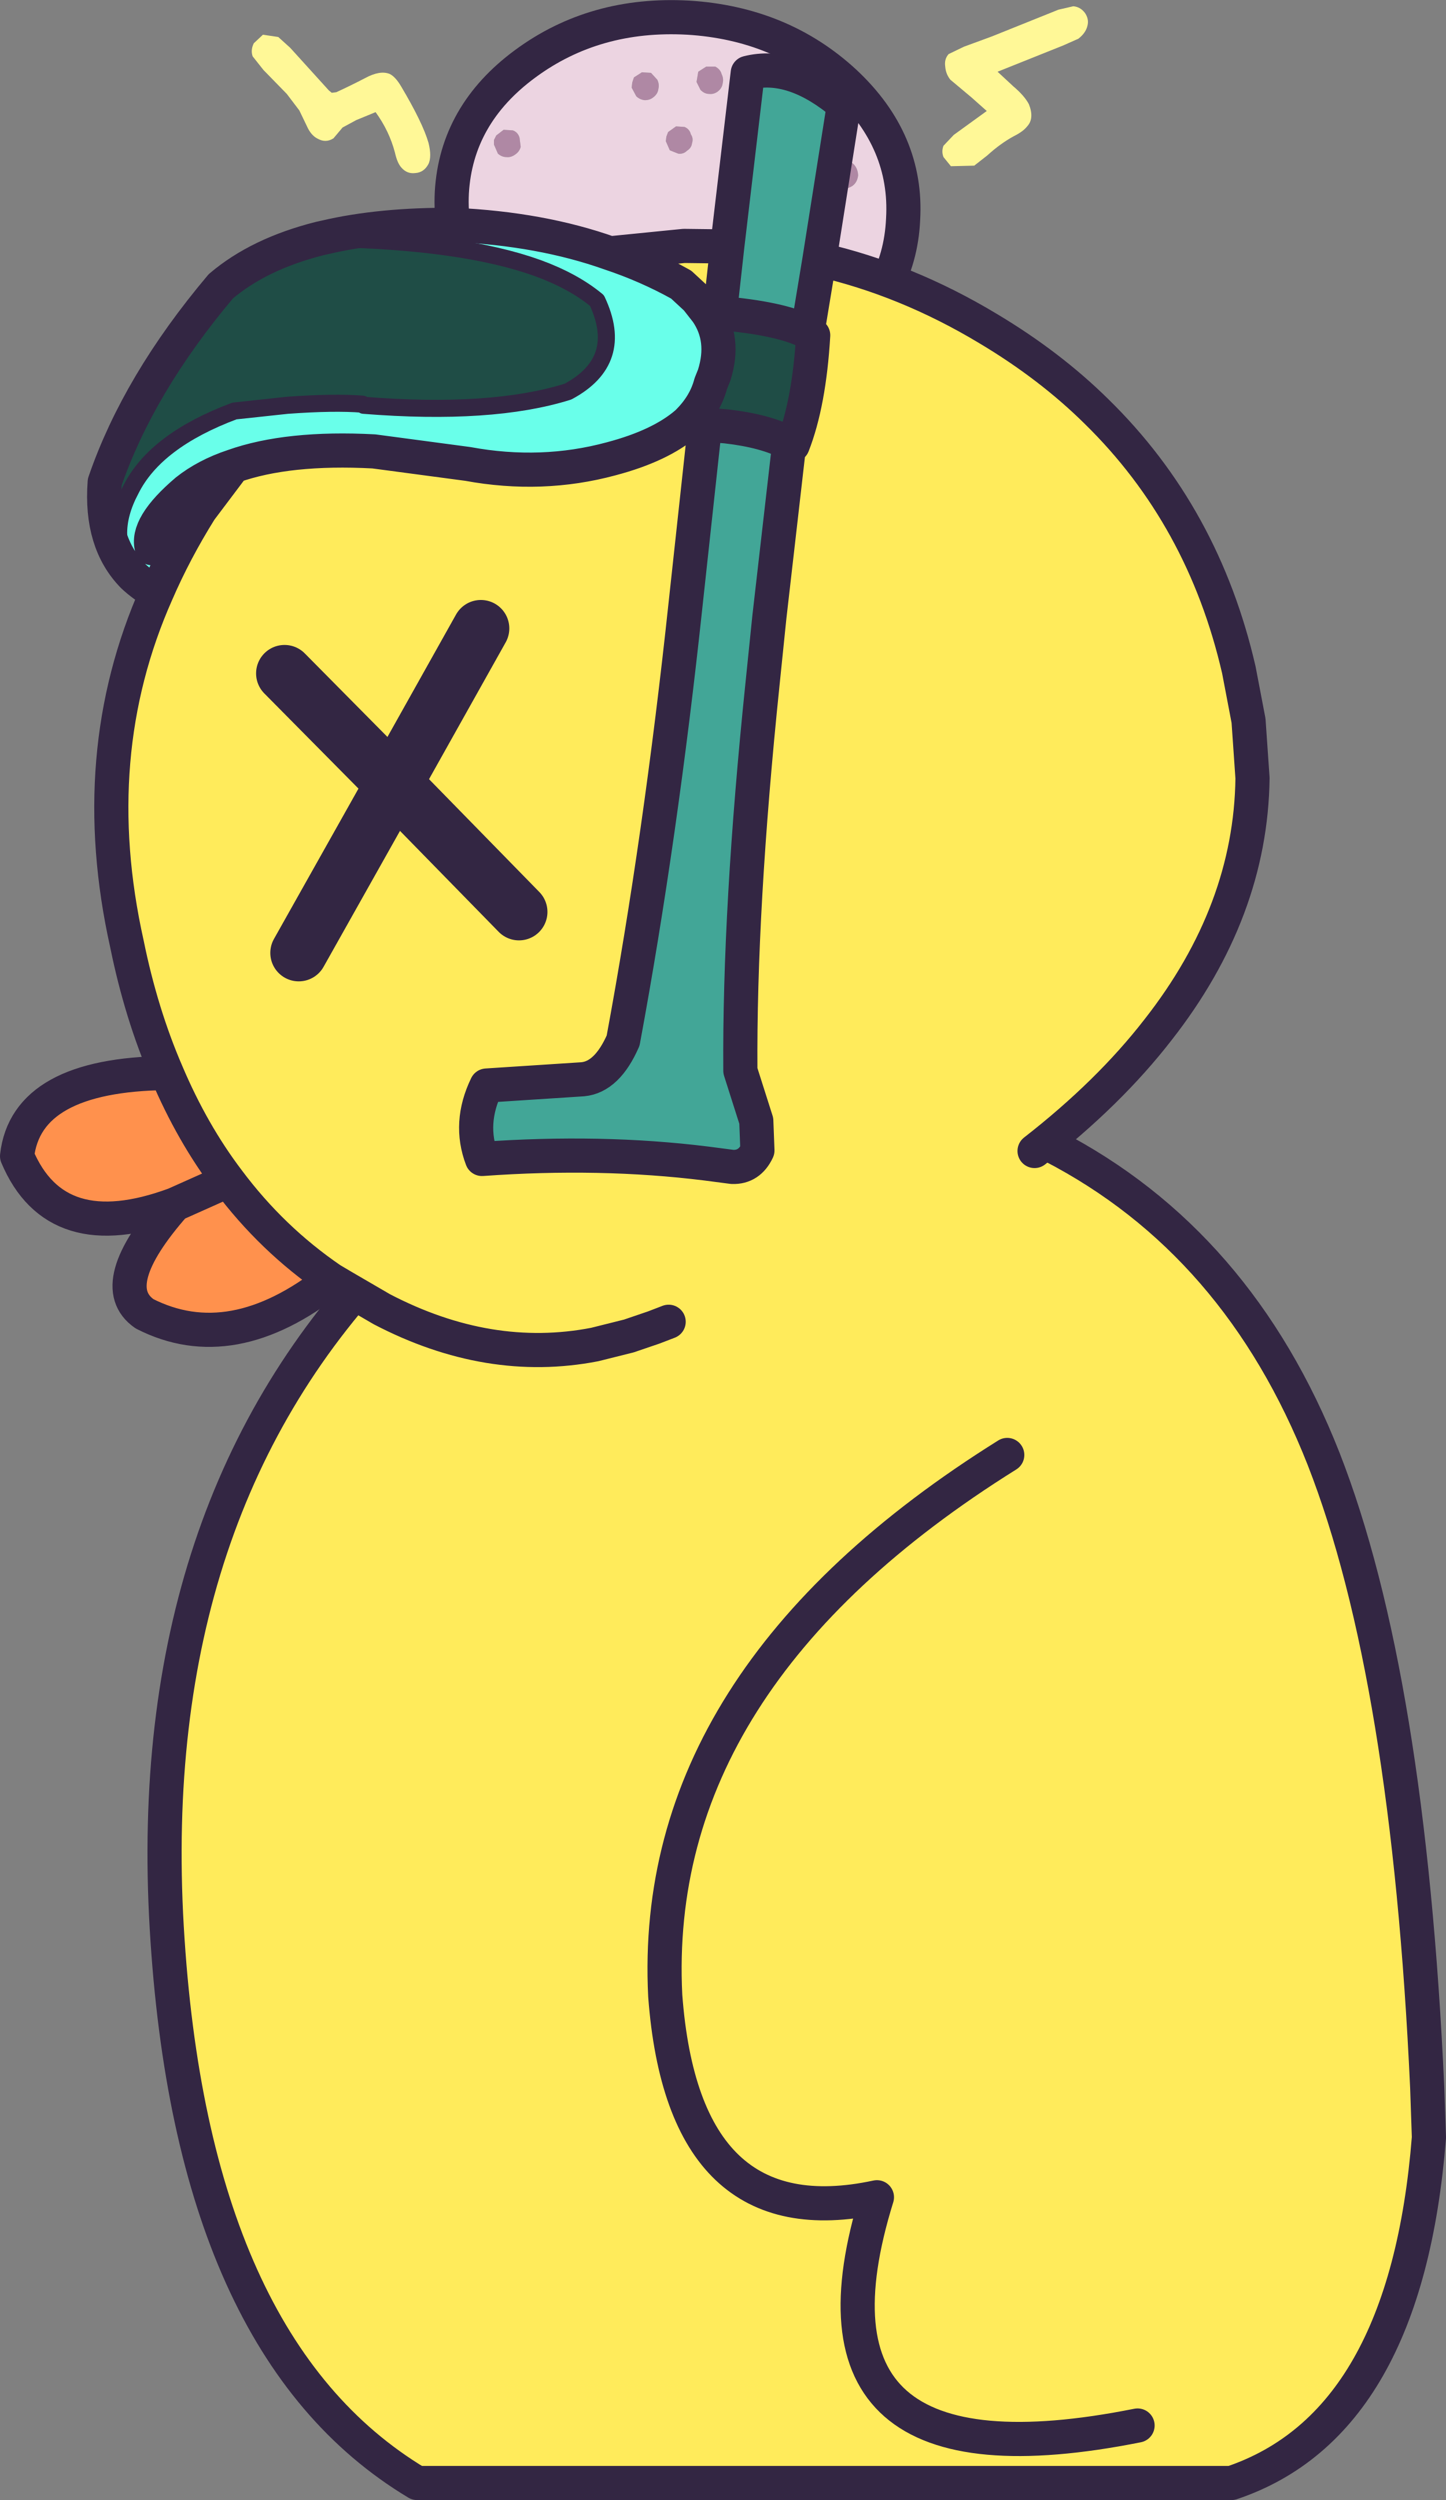 <?xml version="1.0" encoding="UTF-8" standalone="no"?>
<svg xmlns:xlink="http://www.w3.org/1999/xlink" height="219.6px" width="127.05px" xmlns="http://www.w3.org/2000/svg">
  <rect width="100%" height="100%" fill="#808080" stroke="none"/>
  <g transform="matrix(1.0, 0.0, 0.0, 1.0, 91.55, 118.3)">
    <path d="M-4.5 -21.75 Q-1.55 -19.9 0.9 -17.65 17.25 -9.2 24.75 9.85 32.2 28.9 33.85 65.1 L34.0 69.45 Q32.0 94.65 16.65 99.8 L-54.9 99.8 Q-74.75 87.9 -76.9 51.0 -79.05 14.05 -57.15 -8.25 -48.7 -16.85 -41.4 -21.75 L-4.5 -21.75 M8.4 94.75 Q-22.65 100.95 -14.5 74.7 -31.5 78.35 -33.1 57.0 -34.5 29.15 -3.05 9.5 -34.5 29.15 -33.1 57.0 -31.5 78.35 -14.5 74.7 -22.65 100.95 8.4 94.75" fill="#ffeb5b" fill-rule="evenodd" stroke="none"/>
    <path d="M-4.5 -21.75 Q-1.55 -19.9 0.9 -17.65 17.25 -9.2 24.75 9.85 32.2 28.9 33.85 65.1 L34.0 69.45 Q32.0 94.65 16.65 99.8 L-54.9 99.8 Q-74.75 87.9 -76.9 51.0 -79.05 14.05 -57.15 -8.25 -48.7 -16.85 -41.4 -21.75 M-3.05 9.5 Q-34.5 29.15 -33.1 57.0 -31.5 78.35 -14.5 74.7 -22.65 100.95 8.4 94.75" fill="none" stroke="#332643" stroke-linecap="round" stroke-linejoin="round" stroke-width="3.0"/>
    <path d="M-48.15 -105.6 L-48.15 -106.0 -47.95 -106.4 -47.3 -106.9 -46.5 -106.85 Q-46.05 -106.7 -45.9 -106.2 L-45.8 -105.4 Q-45.9 -105.0 -46.25 -104.75 -46.65 -104.45 -47.05 -104.5 -47.45 -104.5 -47.8 -104.8 L-48.15 -105.6 M-30.35 -111.1 L-30.2 -112.0 -29.5 -112.45 -28.7 -112.45 Q-28.25 -112.2 -28.15 -111.8 -27.95 -111.4 -28.05 -111.0 -28.1 -110.55 -28.5 -110.25 -28.85 -110.0 -29.25 -110.05 -29.65 -110.05 -30.0 -110.4 L-30.35 -111.1 M-36.05 -110.6 L-36.0 -111.05 -35.85 -111.5 -35.15 -111.95 -34.35 -111.9 -33.8 -111.3 Q-33.6 -110.9 -33.7 -110.5 -33.75 -110.05 -34.15 -109.75 -34.45 -109.5 -34.9 -109.5 -35.35 -109.55 -35.65 -109.85 L-36.05 -110.6 M-33.05 -105.9 L-33.0 -106.3 -32.85 -106.7 -32.15 -107.2 -31.4 -107.15 Q-30.95 -106.95 -30.85 -106.5 -30.6 -106.15 -30.75 -105.7 -30.8 -105.3 -31.2 -105.05 -31.5 -104.75 -31.95 -104.8 L-32.7 -105.1 -33.05 -105.9 M-18.55 -102.85 L-18.5 -103.25 -18.3 -103.7 Q-17.8 -104.4 -16.95 -104.15 -16.2 -103.8 -16.15 -102.9 -16.25 -102.05 -17.0 -101.8 -17.35 -101.65 -17.75 -101.8 L-18.3 -102.3 -18.55 -102.85" fill="#af88a4" fill-rule="evenodd" stroke="none"/>
    <path d="M-48.15 -105.6 L-47.8 -104.8 Q-47.45 -104.5 -47.05 -104.5 -46.65 -104.45 -46.25 -104.75 -45.9 -105.0 -45.8 -105.4 L-45.9 -106.2 Q-46.05 -106.7 -46.5 -106.85 L-47.3 -106.9 -47.95 -106.4 -48.15 -106.0 -48.15 -105.6 M-12.2 -99.05 Q-12.5 -92.2 -18.55 -87.8 -24.65 -83.3 -32.85 -83.8 -41.05 -84.3 -46.65 -89.45 -52.2 -94.55 -51.85 -101.4 -51.45 -108.25 -45.4 -112.7 -39.3 -117.2 -31.1 -116.75 -22.9 -116.25 -17.3 -111.05 -11.8 -105.9 -12.2 -99.05 M-18.55 -102.85 L-18.3 -102.3 -17.75 -101.8 Q-17.35 -101.65 -17.0 -101.8 -16.25 -102.05 -16.15 -102.9 -16.2 -103.8 -16.95 -104.15 -17.8 -104.4 -18.3 -103.7 L-18.5 -103.25 -18.55 -102.85 M-33.05 -105.9 L-32.7 -105.1 -31.95 -104.8 Q-31.5 -104.75 -31.2 -105.05 -30.8 -105.3 -30.75 -105.7 -30.6 -106.15 -30.85 -106.5 -30.95 -106.95 -31.4 -107.15 L-32.15 -107.2 -32.85 -106.7 -33.0 -106.3 -33.05 -105.9 M-36.05 -110.6 L-35.65 -109.85 Q-35.35 -109.55 -34.9 -109.5 -34.45 -109.5 -34.15 -109.75 -33.75 -110.05 -33.7 -110.5 -33.6 -110.9 -33.8 -111.3 L-34.35 -111.9 -35.15 -111.95 -35.85 -111.5 -36.0 -111.05 -36.05 -110.6 M-30.35 -111.1 L-30.0 -110.4 Q-29.65 -110.05 -29.25 -110.05 -28.85 -110.0 -28.5 -110.25 -28.1 -110.55 -28.05 -111.0 -27.95 -111.4 -28.15 -111.8 -28.25 -112.2 -28.7 -112.45 L-29.5 -112.45 -30.2 -112.0 -30.35 -111.1" fill="#ecd4e1" fill-rule="evenodd" stroke="none"/>
    <path d="M-12.2 -99.05 Q-12.5 -92.2 -18.55 -87.8 -24.65 -83.3 -32.85 -83.8 -41.05 -84.3 -46.65 -89.45 -52.2 -94.55 -51.85 -101.4 -51.45 -108.25 -45.4 -112.7 -39.3 -117.2 -31.1 -116.75 -22.9 -116.25 -17.3 -111.05 -11.8 -105.9 -12.2 -99.05 Z" fill="none" stroke="#332643" stroke-linecap="round" stroke-linejoin="round" stroke-width="3.0"/>
    <path d="M-27.65 -96.65 L-25.85 -111.9 Q-21.9 -112.9 -17.4 -109.1 L-19.55 -95.5 -20.6 -89.15 Q-23.0 -90.35 -28.3 -90.8 L-27.65 -96.65 M-22.2 -79.35 L-23.6 -67.15 -24.6 -66.9 -23.95 -64.1 -24.55 -58.25 Q-26.6 -38.45 -26.5 -24.25 L-25.1 -19.85 -25.0 -17.25 Q-25.7 -15.75 -27.2 -15.8 L-29.5 -16.1 Q-38.75 -17.25 -49.2 -16.5 -50.4 -19.65 -48.8 -22.95 L-40.35 -23.5 Q-38.2 -23.7 -36.8 -26.9 -33.5 -44.7 -31.3 -65.35 L-29.6 -81.0 -27.75 -80.85 Q-24.25 -80.45 -22.2 -79.35" fill="#42a697" fill-rule="evenodd" stroke="none"/>
    <path d="M-19.55 -95.5 Q-11.9 -93.75 -4.75 -89.45 0.7 -86.2 4.8 -82.15 14.2 -72.95 17.3 -59.45 L18.15 -55.0 18.5 -49.95 Q18.35 -38.25 10.2 -27.85 5.9 -22.3 -0.65 -17.2 -17.0 -3.95 -32.8 -2.2 L-34.1 -1.7 -36.3 -0.95 -39.3 -0.2 Q-48.6 1.6 -58.0 -3.3 L-61.35 -5.25 -62.45 -5.9 Q-67.65 -9.45 -71.5 -14.6 -74.65 -18.75 -76.9 -24.05 -79.15 -29.25 -80.4 -35.4 -84.1 -52.0 -77.8 -66.2 -76.2 -69.9 -73.95 -73.5 L-71.05 -77.35 Q-66.25 -79.05 -58.7 -78.65 L-50.45 -77.55 Q-43.95 -76.35 -37.85 -78.0 -33.5 -79.15 -31.2 -81.15 L-29.6 -81.0 -31.3 -65.35 Q-33.5 -44.7 -36.8 -26.9 -38.2 -23.7 -40.35 -23.5 L-48.8 -22.95 Q-50.4 -19.65 -49.2 -16.5 -38.75 -17.25 -29.5 -16.1 L-27.2 -15.8 Q-25.7 -15.75 -25.0 -17.25 L-25.1 -19.85 -26.5 -24.25 Q-26.6 -38.45 -24.55 -58.25 L-23.95 -64.1 -23.6 -67.15 -22.2 -79.35 -21.9 -79.2 Q-20.45 -82.9 -20.1 -88.85 L-20.6 -89.15 -19.55 -95.5 M-37.95 -96.05 L-31.45 -96.7 -27.65 -96.65 -28.3 -90.8 -29.45 -90.9 -30.35 -92.05 -31.7 -93.3 Q-34.65 -94.95 -37.95 -96.05 M-45.95 -38.2 L-56.95 -49.45 -49.3 -63.1 -56.95 -49.45 -45.95 -38.2 M-66.55 -59.15 L-56.95 -49.45 -65.3 -34.6 -56.95 -49.45 -66.55 -59.15" fill="#ffeb5b" fill-rule="evenodd" stroke="none"/>
    <path d="M-77.8 -66.2 Q-79.0 -66.9 -79.85 -67.7 -82.3 -71.1 -80.05 -75.3 -77.9 -79.6 -70.95 -82.2 L-66.3 -82.7 Q-62.2 -83.0 -59.7 -82.8 L-59.6 -82.7 Q-48.35 -81.8 -41.65 -83.9 -36.6 -86.6 -39.1 -91.9 -41.15 -93.6 -44.3 -94.75 -50.95 -97.15 -63.0 -97.35 L-63.45 -97.35 -63.0 -97.45 Q-58.1 -98.6 -51.65 -98.55 -44.0 -98.2 -37.95 -96.05 -34.65 -94.95 -31.7 -93.3 L-30.35 -92.05 -29.45 -90.9 Q-27.8 -88.5 -28.8 -85.35 L-29.1 -84.6 Q-29.6 -82.7 -31.2 -81.15 -33.5 -79.15 -37.85 -78.0 -43.95 -76.35 -50.45 -77.55 L-58.7 -78.65 Q-66.25 -79.05 -71.05 -77.35 L-73.95 -73.5 Q-76.2 -69.9 -77.8 -66.2 M-78.2 -70.15 Q-78.8 -72.1 -75.15 -75.2 -73.45 -76.55 -71.05 -77.35 -73.45 -76.55 -75.15 -75.2 -78.8 -72.1 -78.2 -70.15" fill="#69ffea" fill-rule="evenodd" stroke="none"/>
    <path d="M-79.85 -67.7 Q-82.75 -70.65 -82.35 -75.95 -79.4 -84.55 -72.15 -93.15 -68.8 -96.0 -63.45 -97.35 L-63.0 -97.35 Q-50.95 -97.15 -44.3 -94.75 -41.15 -93.6 -39.1 -91.9 -36.6 -86.6 -41.65 -83.9 -48.35 -81.8 -59.6 -82.7 L-59.7 -82.8 Q-62.2 -83.0 -66.3 -82.7 L-70.95 -82.2 Q-77.9 -79.6 -80.05 -75.3 -82.3 -71.1 -79.85 -67.7 M-20.6 -89.15 L-20.1 -88.85 Q-20.45 -82.9 -21.9 -79.2 L-22.2 -79.35 Q-24.25 -80.45 -27.75 -80.85 L-29.6 -81.0 -31.2 -81.15 Q-29.6 -82.7 -29.1 -84.6 L-28.8 -85.35 Q-27.8 -88.5 -29.45 -90.9 L-28.3 -90.8 Q-23.0 -90.35 -20.6 -89.15" fill="#1f4d46" fill-rule="evenodd" stroke="none"/>
    <path d="M-62.45 -5.9 Q-71.2 1.0 -78.85 -2.9 -82.45 -5.4 -76.2 -12.5 -86.65 -8.65 -90.05 -16.75 -89.25 -23.9 -76.9 -24.05 -74.65 -18.75 -71.5 -14.6 -67.65 -9.45 -62.45 -5.9 M-76.2 -12.5 L-71.5 -14.6 -76.2 -12.5" fill="#ff914d" fill-rule="evenodd" stroke="none"/>
    <path d="M-5.95 -103.75 L-8.0 -103.7 -8.65 -104.5 Q-8.85 -105.0 -8.65 -105.5 L-7.75 -106.45 -4.85 -108.55 -6.2 -109.75 -8.05 -111.3 Q-8.45 -111.8 -8.5 -112.45 -8.6 -113.1 -8.2 -113.55 L-6.85 -114.2 -4.4 -115.1 1.45 -117.45 2.75 -117.75 Q3.35 -117.7 3.75 -117.2 4.15 -116.65 4.0 -116.05 3.85 -115.4 3.2 -114.9 L1.85 -114.3 -3.9 -112.0 -2.5 -110.7 Q-1.55 -109.9 -1.15 -109.15 -0.65 -107.9 -1.3 -107.2 -1.65 -106.75 -2.45 -106.35 -3.65 -105.7 -4.8 -104.65 L-5.95 -103.75 M-62.25 -106.15 Q-62.95 -105.7 -63.7 -106.15 -64.25 -106.45 -64.6 -107.25 L-65.25 -108.6 -66.35 -110.05 -68.4 -112.15 -69.35 -113.35 Q-69.55 -113.9 -69.25 -114.5 L-68.45 -115.25 -67.1 -115.05 -66.05 -114.1 -62.65 -110.35 -62.4 -110.15 -62.0 -110.2 Q-60.7 -110.8 -59.45 -111.45 -58.15 -112.15 -57.3 -111.8 -56.8 -111.55 -56.3 -110.7 -54.4 -107.5 -53.9 -105.75 -53.6 -104.55 -53.9 -103.9 -54.3 -103.15 -55.05 -103.1 -55.8 -103.0 -56.3 -103.6 -56.65 -104.0 -56.85 -104.9 -57.35 -106.8 -58.55 -108.45 L-60.25 -107.75 -61.45 -107.1 -62.25 -106.15" fill="#fff897" fill-rule="evenodd" stroke="none"/>
    <path d="M-19.55 -95.5 Q-11.9 -93.75 -4.75 -89.45 0.7 -86.2 4.8 -82.15 14.2 -72.95 17.3 -59.45 L18.15 -55.0 18.5 -49.95 Q18.35 -38.25 10.2 -27.85 5.9 -22.3 -0.65 -17.2 M-32.8 -2.2 L-34.1 -1.7 -36.3 -0.95 -39.3 -0.2 Q-48.6 1.6 -58.0 -3.3 L-61.35 -5.25 -62.45 -5.9 Q-71.2 1.0 -78.85 -2.9 -82.45 -5.4 -76.2 -12.5 -86.65 -8.65 -90.05 -16.75 -89.25 -23.9 -76.9 -24.05 -79.15 -29.25 -80.4 -35.4 -84.1 -52.0 -77.8 -66.2 -79.0 -66.9 -79.85 -67.7 -82.75 -70.65 -82.35 -75.95 -79.4 -84.55 -72.15 -93.15 -68.8 -96.0 -63.45 -97.35 L-63.0 -97.45 Q-58.1 -98.6 -51.65 -98.55 -44.0 -98.2 -37.95 -96.05 L-31.45 -96.7 -27.65 -96.65 -25.85 -111.9 Q-21.9 -112.9 -17.4 -109.1 L-19.55 -95.5 -20.6 -89.15 -20.1 -88.85 Q-20.45 -82.9 -21.9 -79.2 L-22.2 -79.35 -23.6 -67.15 -23.95 -64.1 -24.55 -58.25 Q-26.6 -38.45 -26.5 -24.25 L-25.1 -19.85 -25.0 -17.25 Q-25.7 -15.75 -27.2 -15.8 L-29.5 -16.1 Q-38.75 -17.25 -49.2 -16.5 -50.4 -19.65 -48.8 -22.95 L-40.35 -23.5 Q-38.2 -23.7 -36.8 -26.9 -33.5 -44.7 -31.3 -65.35 L-29.6 -81.0 -31.2 -81.15 Q-33.5 -79.15 -37.85 -78.0 -43.95 -76.35 -50.45 -77.55 L-58.7 -78.65 Q-66.25 -79.05 -71.05 -77.35 L-73.95 -73.5 Q-76.2 -69.9 -77.8 -66.2 M-37.95 -96.05 Q-34.65 -94.95 -31.7 -93.3 L-30.35 -92.05 -29.45 -90.9 -28.3 -90.8 -27.65 -96.65 M-28.3 -90.8 Q-23.0 -90.35 -20.6 -89.15 M-29.45 -90.9 Q-27.8 -88.5 -28.8 -85.35 L-29.1 -84.6 Q-29.6 -82.7 -31.2 -81.15 M-22.2 -79.35 Q-24.25 -80.45 -27.75 -80.85 L-29.6 -81.0 M-71.05 -77.35 Q-73.45 -76.55 -75.15 -75.2 -78.8 -72.1 -78.2 -70.15 M-62.45 -5.9 Q-67.65 -9.45 -71.5 -14.6 L-76.2 -12.5 M-71.5 -14.6 Q-74.65 -18.75 -76.9 -24.05" fill="none" stroke="#332643" stroke-linecap="round" stroke-linejoin="round" stroke-width="3.0"/>
    <path d="M-49.3 -63.1 L-56.95 -49.45 -45.95 -38.2 M-65.3 -34.6 L-56.95 -49.45 -66.55 -59.15" fill="none" stroke="#332643" stroke-linecap="round" stroke-linejoin="round" stroke-width="5.0"/>
    <path d="M-79.85 -67.7 Q-82.3 -71.1 -80.05 -75.3 -77.9 -79.6 -70.95 -82.2 L-66.3 -82.7 Q-62.2 -83.0 -59.7 -82.8 L-59.6 -82.7 Q-48.35 -81.8 -41.65 -83.9 -36.6 -86.6 -39.1 -91.9 -41.15 -93.6 -44.3 -94.75 -50.95 -97.15 -63.0 -97.35 L-63.45 -97.35" fill="none" stroke="#332643" stroke-linecap="round" stroke-linejoin="round" stroke-width="1.5"/>
  </g>
</svg>
